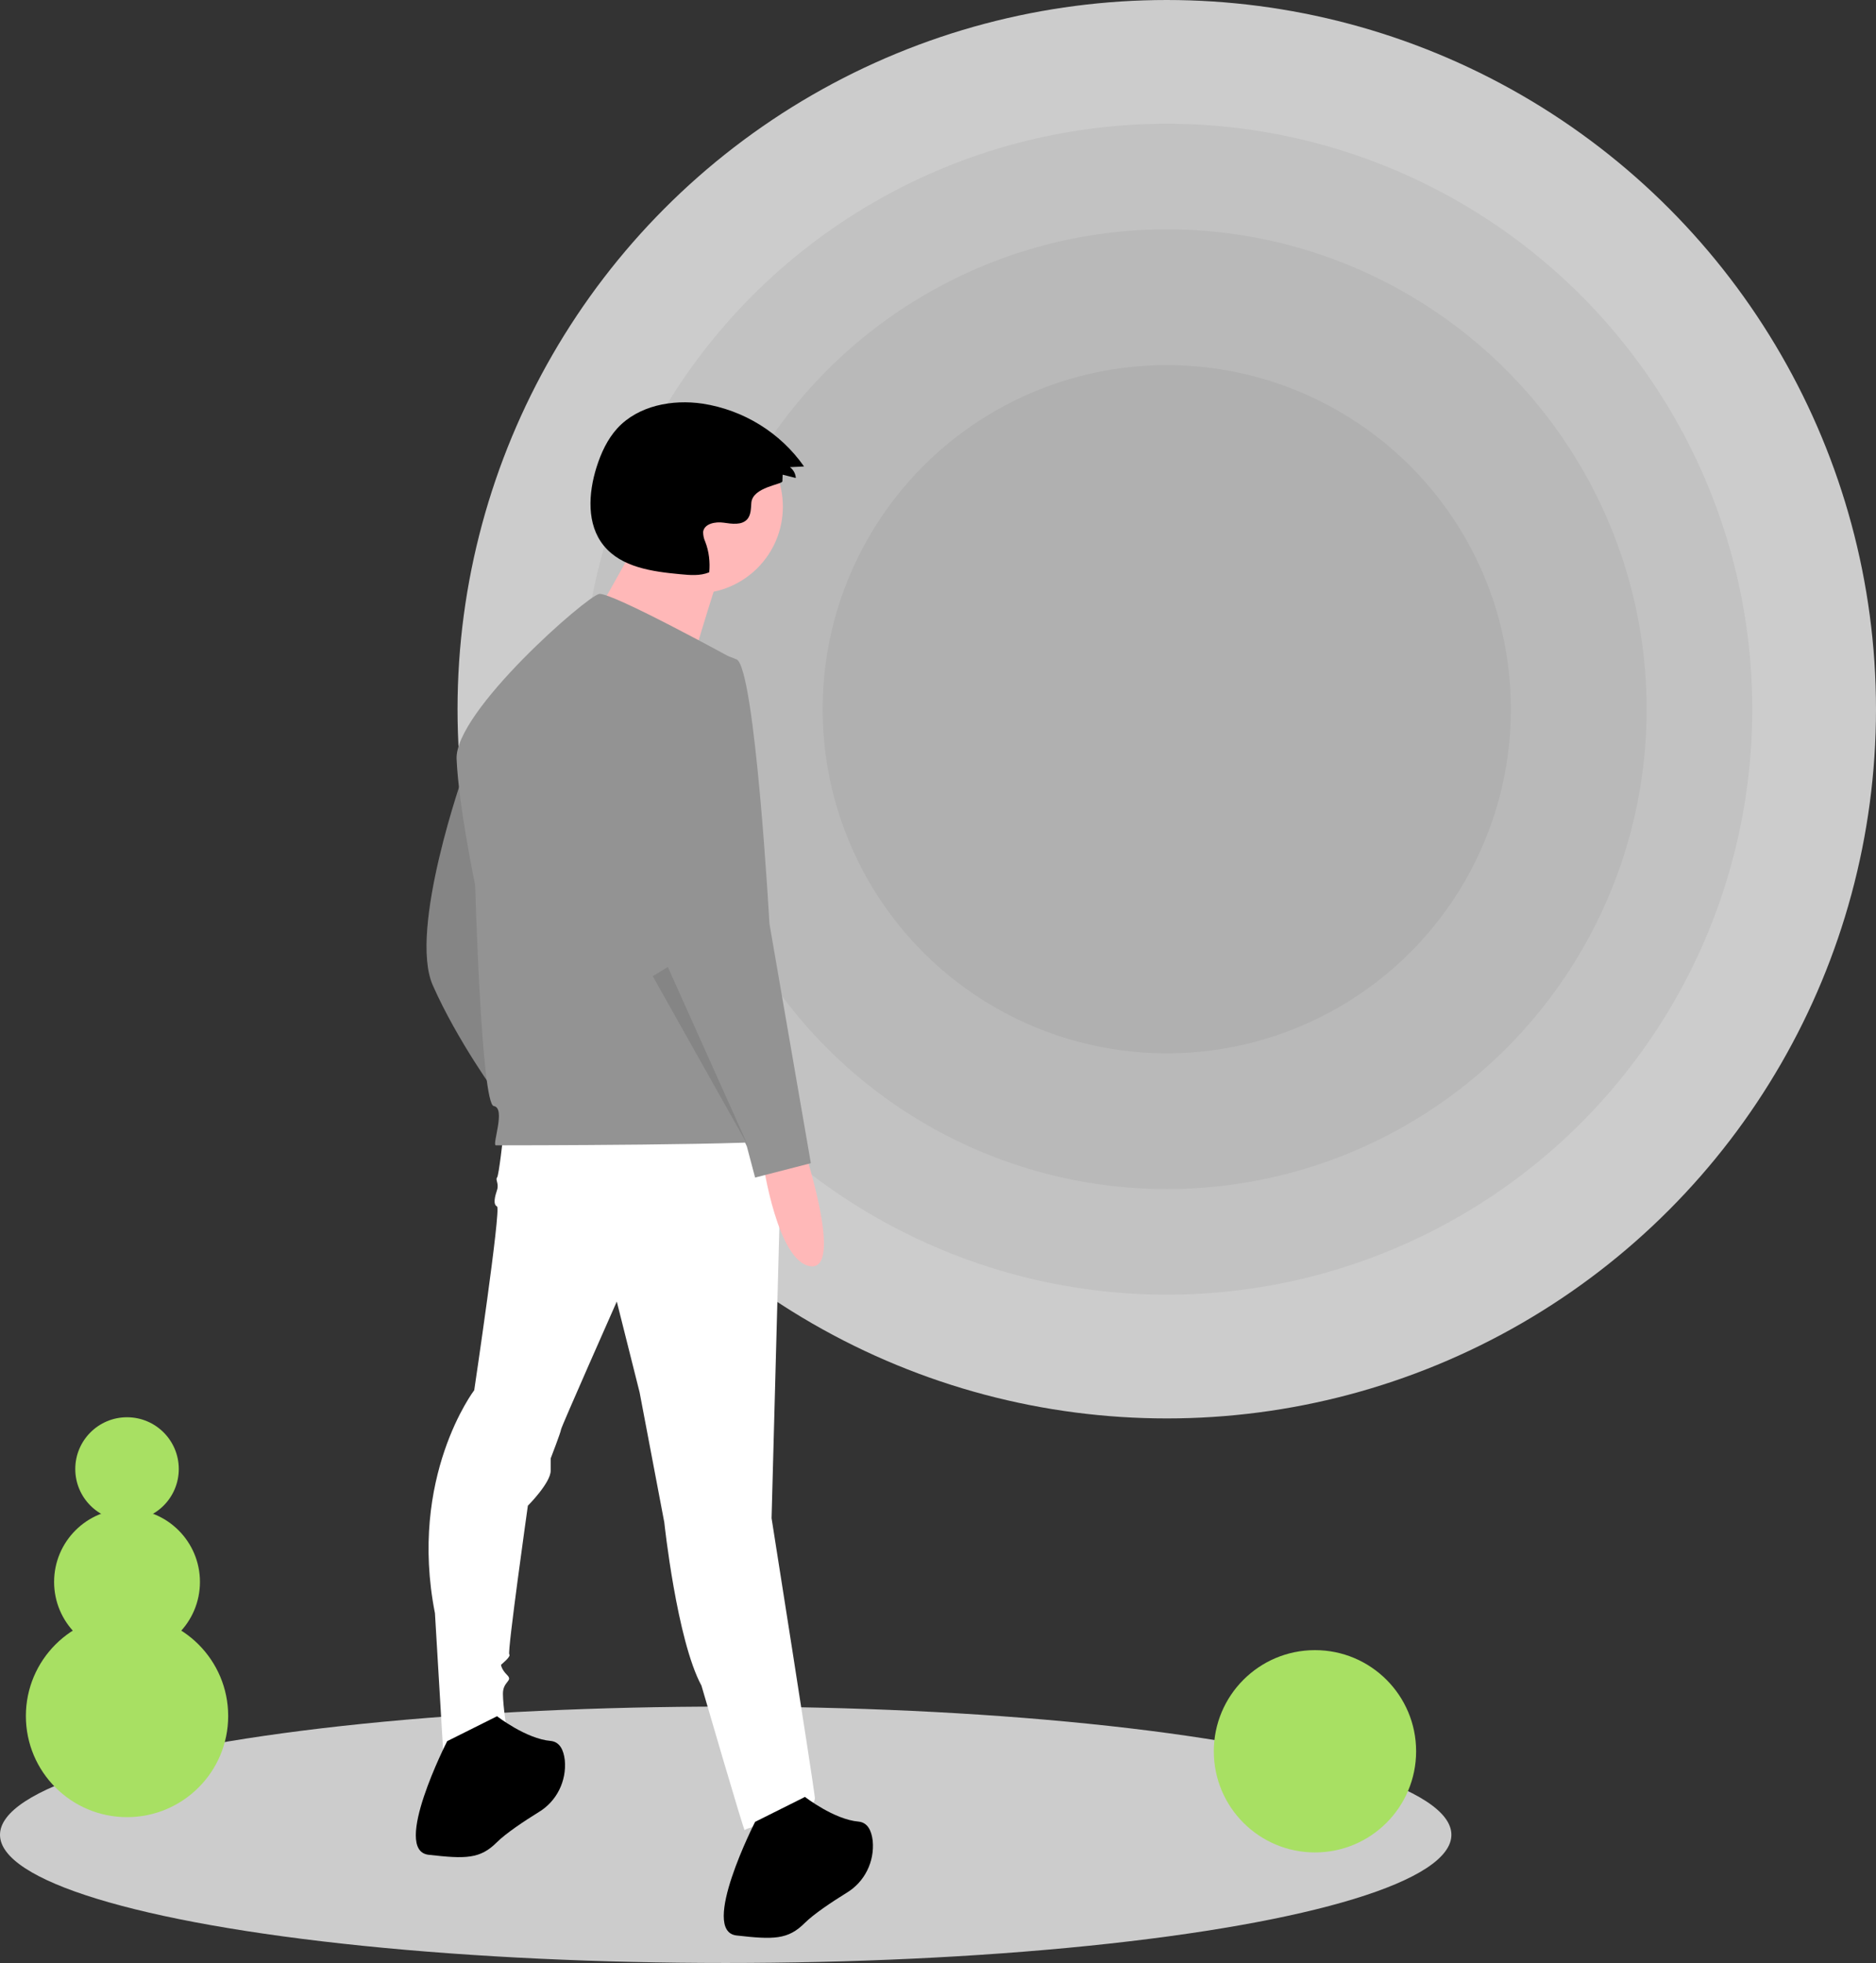 <?xml version="1.0" encoding="utf-8"?>
<!-- Generator: Adobe Illustrator 23.0.5, SVG Export Plug-In . SVG Version: 6.00 Build 0)  -->
<svg version="1.1" id="Capa_1" xmlns="http://www.w3.org/2000/svg" xmlns:xlink="http://www.w3.org/1999/xlink" x="0px" y="0px"
	 width="797.5px" height="834.5px" viewBox="0 0 797.5 834.5" style="enable-background:new 0 0 797.5 834.5;" xml:space="preserve"
	>
<rect x="0" y="0" width="797.5" height="834.5" fill="#333333" stroke="none"/>
<style type="text/css">
	.st0{fill:#CCCCCC;}
	.st1{opacity:5.000000e-02;enable-background:new    ;}
	.st2{fill:#939393;}
	.st3{opacity:0.1;enable-background:new    ;}
	.st4{fill:#FFFFFF;}
	.st5{fill:#FFB8B8;}
	.st6{fill:#A8E063;}
</style>
<title>void</title>
<ellipse class="st0" cx="308.5" cy="780" rx="308.5" ry="54.5"/>
<circle class="st0" cx="496" cy="301.5" r="301.5"/>
<circle class="st1" cx="496" cy="301.5" r="248.9"/>
<circle class="st1" cx="496" cy="301.5" r="204"/>
<circle class="st1" cx="496" cy="301.5" r="146.3"/>
<path class="st2" d="M197.2,328.5c0,0-23.7,66.7-13.2,90.4s27.2,46.5,27.2,46.5S205.1,332.9,197.2,328.5z"/>
<path class="st3" d="M197.2,328.5c0,0-23.7,66.7-13.2,90.4s27.2,46.5,27.2,46.5S205.1,332.9,197.2,328.5z"/>
<path class="st4" d="M213.9,483c0,0-1.8,16.7-2.6,17.6s0.9,2.6,0,5.3s-1.8,6.1,0,7s-9.7,78.1-9.7,78.1s-28.1,36.9-16.7,94.8
	l3.5,58.8c0,0,27.2,1.8,27.2-7.9c0,0-1.8-11.4-1.8-16.7s4.4-5.3,1.8-7.9s-2.6-4.4-2.6-4.4s4.4-3.5,3.5-4.4s7.9-63.2,7.9-63.2
	s9.7-9.7,9.7-14.9V620c0,0,4.4-11.4,4.4-12.3s23.7-54.4,23.7-54.4l9.7,38.6l10.5,55.3c0,0,5.3,50,15.8,69.4c0,0,18.4,63.2,18.4,61.5
	s30.7-6.1,29.8-14S328,645.4,328,645.4l4.4-164.2L213.9,483z"/>
<path d="M190.1,740.2c0,0-23.7,46.5-7.9,48.3s21.9,1.8,29-5.3c3.8-3.8,11.6-9,17.9-12.9c7.6-4.6,11.8-13.2,11-22
	c-0.5-4.3-2.1-7.8-6-8.2c-10.5-0.9-22.8-10.5-22.8-10.5L190.1,740.2z"/>
<path d="M321,774.5c0,0-23.7,46.5-7.9,48.3c15.8,1.8,21.9,1.8,29-5.3c3.8-3.8,11.6-9,17.9-12.9c7.6-4.6,11.8-13.2,11-22
	c-0.5-4.3-2.1-7.8-6-8.2c-10.5-0.9-22.8-10.5-22.8-10.5L321,774.5z"/>
<circle class="st5" cx="295.9" cy="215.4" r="36.9"/>
<path class="st5" d="M272.2,227.6c0,0-26.4,48.5-28.5,48.5s47.4,15.8,47.4,15.8s13.7-46.4,15.8-50.6L272.2,227.6z"/>
<path class="st2" d="M312.6,280.6c0,0-52.7-29-57.9-28.1s-61.5,50-60.6,70.2s7.9,53.6,7.9,53.6s2.6,93.1,7.9,93.9
	s-0.9,16.7,0.9,16.7s122.9,0,123.8-2.6S312.6,280.6,312.6,280.6z"/>
<path class="st5" d="M342,489.1c0,0,16.7,50.9,2.6,49.2s-20.2-43.9-20.2-43.9L342,489.1z"/>
<path class="st2" d="M297.3,277.6c0,0-32.5,7-27.2,50.9s14.9,87.8,14.9,87.8l32.5,71.1l3.5,13.2l23.7-6.1l-17.6-101.8
	c0,0-6.1-108.9-14-112.4C308.1,278.1,302.7,277.2,297.3,277.6z"/>
<polygon class="st3" points="277.5,415 317.9,486.9 283.9,411.1 "/>
<path d="M332.6,204.6l0.1-2.8l5.6,1.4c-0.1-1.8-1-3.5-2.5-4.6l6-0.3c-10.1-14.4-25.7-24-43.1-26.7c-12.9-1.9-27.3,0.8-36.2,10.4
	c-4.3,4.7-7,10.6-8.9,16.6c-3.5,11.1-4.3,24.4,3.1,33.4c7.5,9.2,20.6,11,32.4,12.1c4.2,0.4,8.5,0.8,12.4-0.8c0.4-4.4-0.1-8.9-1.7-13
	c-0.6-1.3-0.9-2.7-0.9-4.2c0.5-3.5,5.2-4.4,8.7-3.9c3.5,0.5,7.7,1.2,10.1-1.5c1.6-1.9,1.5-4.6,1.7-7C320,207,332.6,206,332.6,204.6z
	"/>
<circle class="st6" cx="559" cy="744.5" r="43"/>
<circle class="st6" cx="54" cy="729.5" r="43"/>
<circle class="st6" cx="54" cy="672.5" r="31"/>
<circle class="st6" cx="54" cy="624.5" r="22"/>
</svg>

